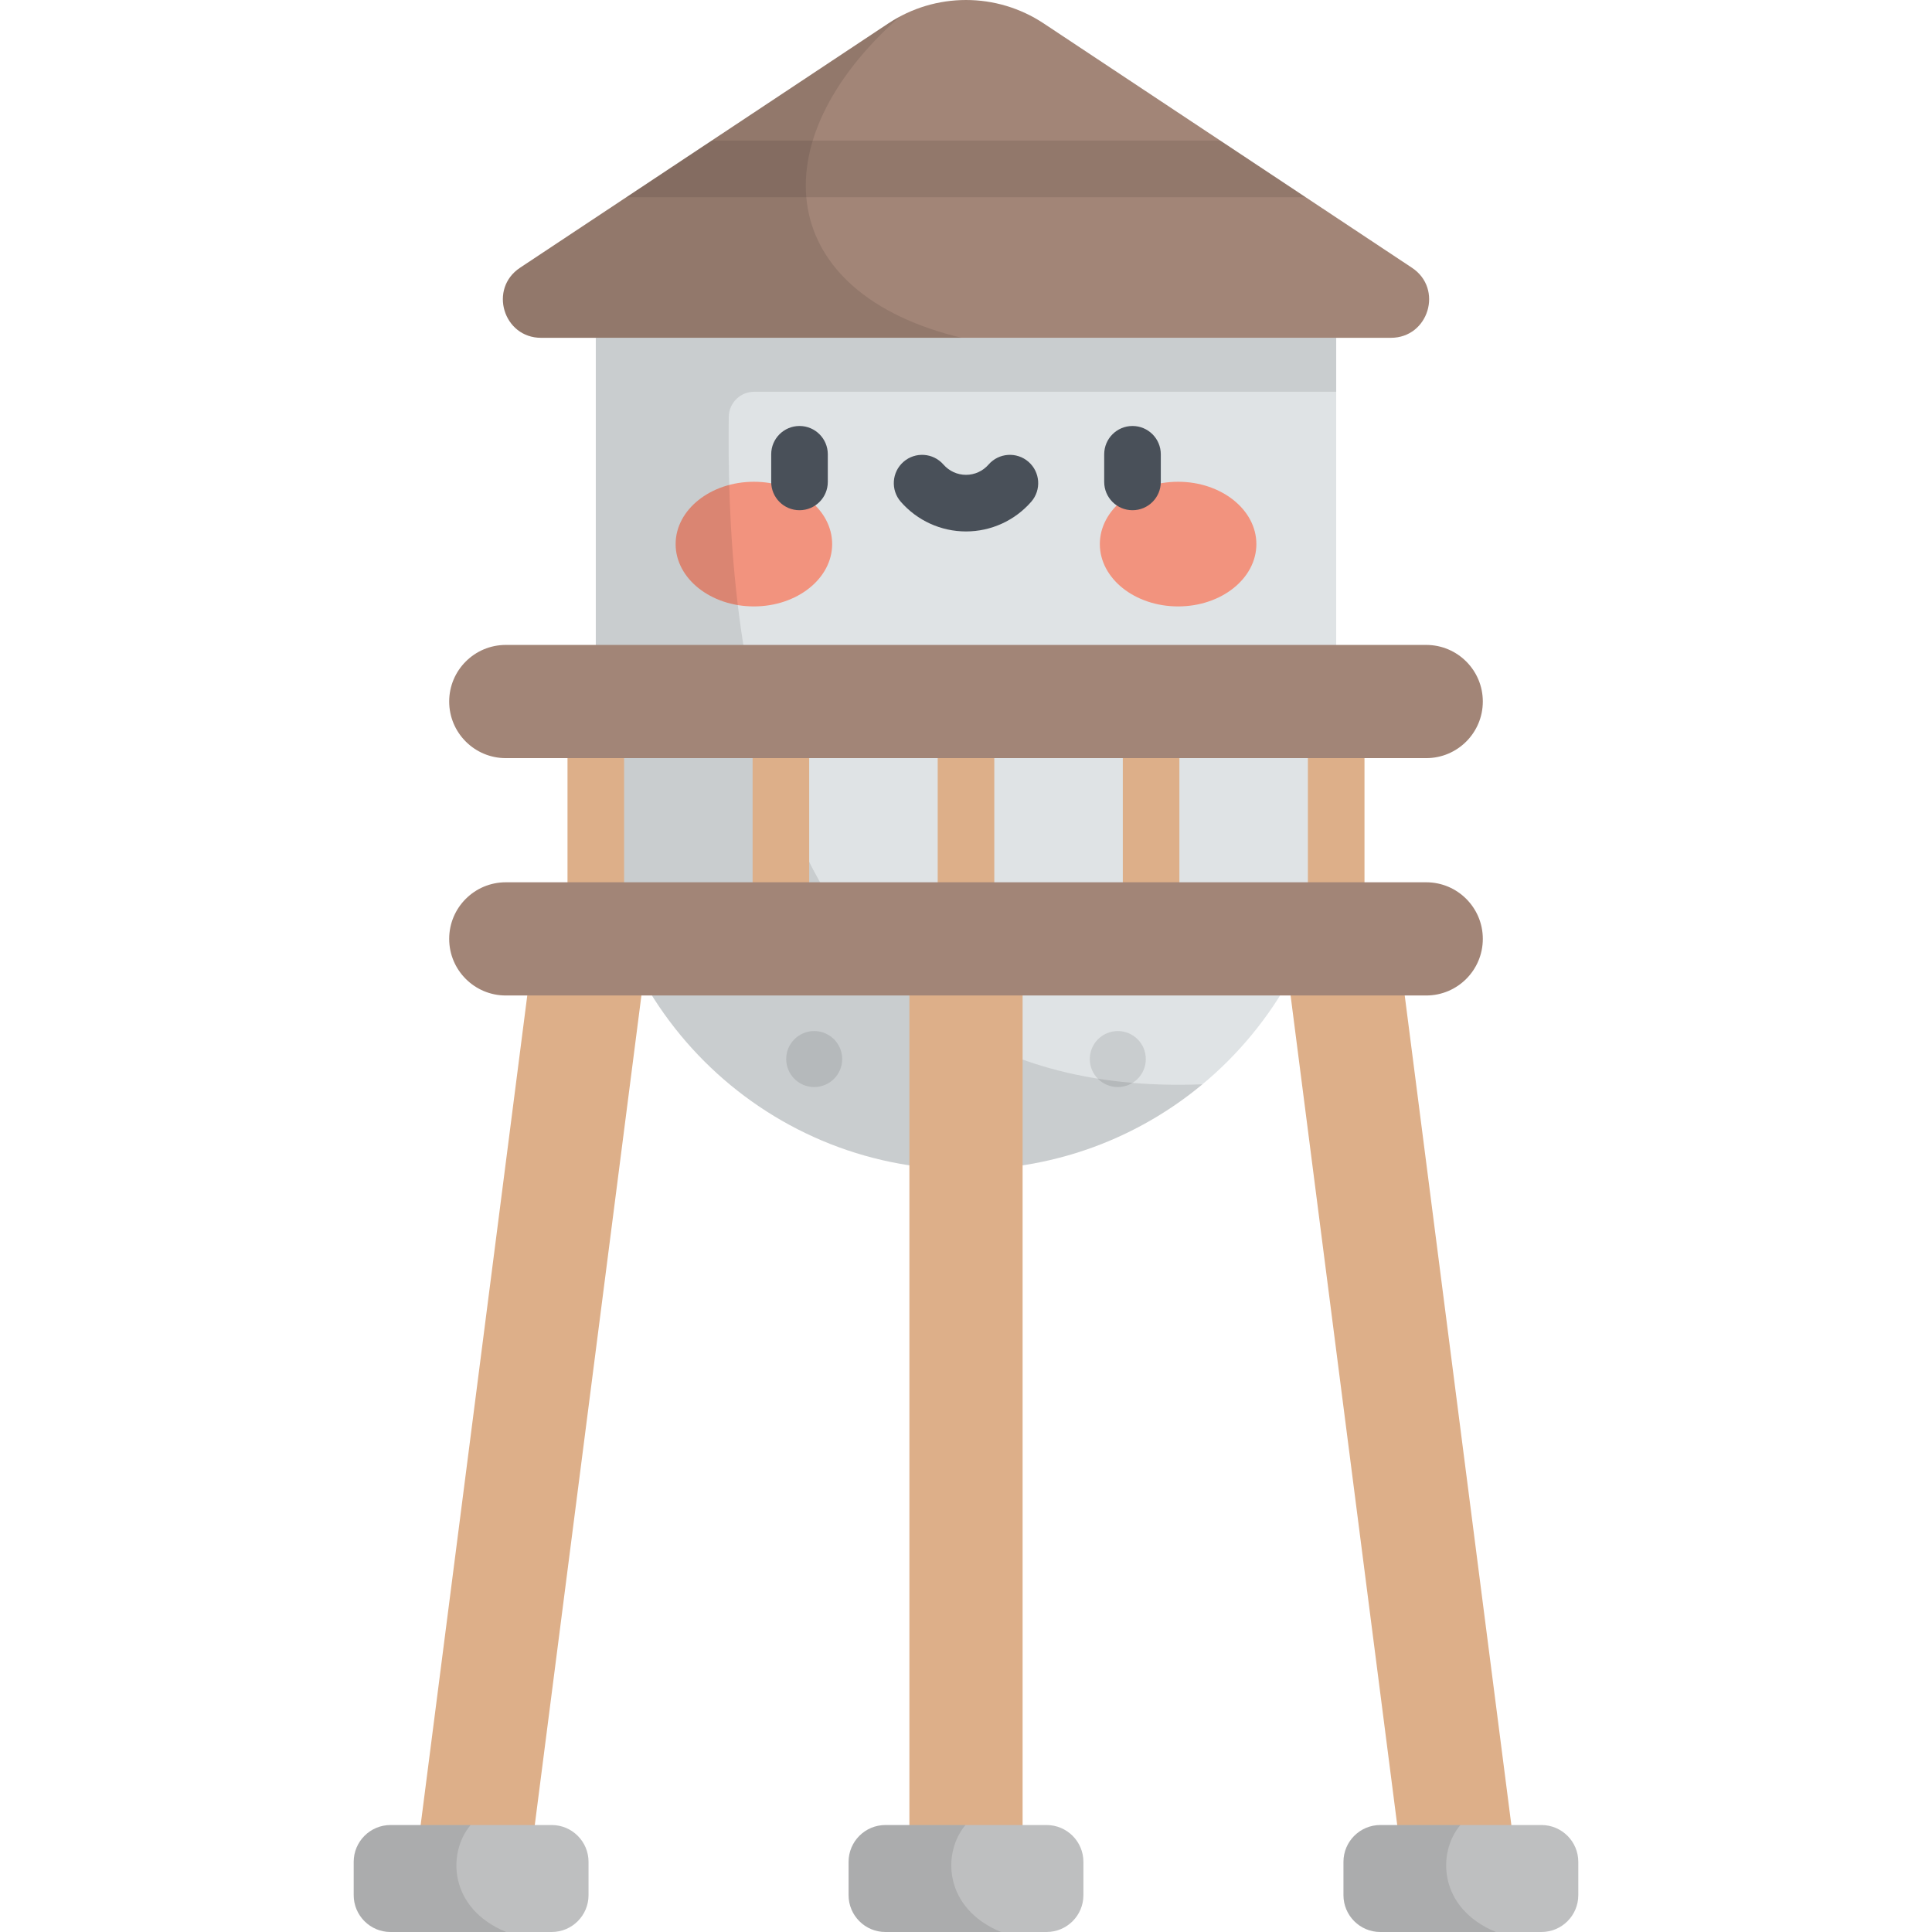 <?xml version="1.0" encoding="iso-8859-1"?>
<!-- Generator: Adobe Illustrator 19.0.0, SVG Export Plug-In . SVG Version: 6.00 Build 0)  -->
<svg version="1.1" id="Capa_1" xmlns="http://www.w3.org/2000/svg" xmlns:xlink="http://www.w3.org/1999/xlink" x="0px" y="0px"
	 viewBox="0 0 512 512" style="enable-background:new 0 0 512 512;" xml:space="preserve">
<path style="fill:#DFE3E5;" d="M354.105,89.525h-196.21v122.338c0,54.182,43.923,98.105,98.105,98.105l0,0
	c54.182,0,98.105-43.923,98.105-98.105V89.525z"/>
<g>
	<ellipse style="fill:#F2937E;" cx="199.79" cy="144.19" rx="20.741" ry="16.517"/>
	<ellipse style="fill:#F2937E;" cx="312.21" cy="144.19" rx="20.741" ry="16.517"/>
</g>
<g>
	<path style="fill:#495059;" d="M211.877,135.214c-4.143,0-7.5-3.357-7.5-7.5v-7.324c0-4.143,3.357-7.5,7.5-7.5s7.5,3.357,7.5,7.5
		v7.324C219.377,131.856,216.02,135.214,211.877,135.214z"/>
	<path style="fill:#495059;" d="M300.124,135.214c-4.143,0-7.5-3.357-7.5-7.5v-7.324c0-4.143,3.357-7.5,7.5-7.5s7.5,3.357,7.5,7.5
		v7.324C307.624,131.856,304.267,135.214,300.124,135.214z"/>
	<path style="fill:#495059;" d="M256,140.839c-6.626,0-12.927-2.869-17.287-7.872c-2.722-3.123-2.396-7.86,0.727-10.582
		c3.122-2.721,7.86-2.396,10.582,0.726c1.511,1.733,3.689,2.728,5.979,2.728c2.29,0,4.468-0.994,5.978-2.728
		c2.722-3.123,7.457-3.448,10.582-0.726c3.122,2.722,3.448,7.459,0.727,10.582C268.927,137.97,262.626,140.839,256,140.839z"/>
</g>
<path style="opacity:0.1;enable-background:new    ;" d="M256,309.968L256,309.968c23.823,0,45.66-8.494,62.655-22.615
	c-120.722,4.783-126.167-126.347-125.524-176.89c0.047-3.683,3.044-6.639,6.728-6.639h154.246V89.525h-196.21v122.338
	C157.895,266.045,201.818,309.968,256,309.968z"/>
<g style="opacity:0.1;">
	<circle cx="215.77" cy="280.66" r="7.42"/>
	<circle cx="296.23" cy="280.66" r="7.42"/>
</g>
<path style="fill:#A28577;" d="M235.412,6.208l-97.6,64.754c-8.358,5.545-4.432,18.563,5.598,18.563h225.18
	c10.03,0,13.955-13.018,5.598-18.563l-97.6-64.754C264.111-2.069,247.889-2.069,235.412,6.208z"/>
<g>
	<path style="fill:#DDAF89;" d="M141.661,248.814l-31.159,242.405c-1.056,8.217,4.749,15.733,12.966,16.79
		c0.649,0.083,1.293,0.124,1.931,0.124c7.433,0,13.887-5.522,14.859-13.09l31.65-246.229H141.661z"/>
	<path style="fill:#DDAF89;" d="M370.339,248.814h-30.247l31.65,246.229c0.973,7.568,7.426,13.09,14.859,13.09
		c0.637,0,1.282-0.041,1.931-0.124c8.217-1.057,14.022-8.573,12.966-16.79L370.339,248.814z"/>
	<path style="fill:#DDAF89;" d="M241,248.814v244.317c0,8.284,6.716,15,15,15c8.284,0,15-6.716,15-15V248.814H241z"/>
</g>
<g>
	<path style="fill:#BEBFC0;" d="M277.351,483.651h-42.703c-5.393,0-9.765,4.372-9.765,9.765v8.819c0,5.393,4.372,9.765,9.765,9.765
		h42.703c5.393,0,9.765-4.372,9.765-9.765v-8.819C287.116,488.023,282.745,483.651,277.351,483.651z"/>
	<path style="fill:#BEBFC0;" d="M146.203,483.651H103.5c-5.393,0-9.765,4.372-9.765,9.765v8.819c0,5.393,4.372,9.765,9.765,9.765
		h42.703c5.393,0,9.765-4.372,9.765-9.765v-8.819C155.968,488.023,151.596,483.651,146.203,483.651z"/>
	<path style="fill:#BEBFC0;" d="M365.797,483.651H408.5c5.393,0,9.765,4.372,9.765,9.765v8.819c0,5.393-4.372,9.765-9.765,9.765
		h-42.703c-5.393,0-9.765-4.372-9.765-9.765v-8.819C356.032,488.023,360.404,483.651,365.797,483.651z"/>
</g>
<g>
	<path style="fill:#DDAF89;" d="M157.895,256.315c-4.143,0-7.5-3.358-7.5-7.5v-62.901c0-4.143,3.357-7.5,7.5-7.5s7.5,3.357,7.5,7.5
		v62.901C165.395,252.957,162.038,256.315,157.895,256.315z"/>
	<path style="fill:#DDAF89;" d="M206.947,256.315c-4.143,0-7.5-3.358-7.5-7.5v-62.901c0-4.143,3.357-7.5,7.5-7.5s7.5,3.357,7.5,7.5
		v62.901C214.447,252.957,211.09,256.315,206.947,256.315z"/>
	<path style="fill:#DDAF89;" d="M354.104,256.315c-4.143,0-7.5-3.358-7.5-7.5v-62.901c0-4.143,3.357-7.5,7.5-7.5s7.5,3.357,7.5,7.5
		v62.901C361.604,252.957,358.247,256.315,354.104,256.315z"/>
	<path style="fill:#DDAF89;" d="M305.053,256.315c-4.143,0-7.5-3.358-7.5-7.5v-62.901c0-4.143,3.357-7.5,7.5-7.5s7.5,3.357,7.5,7.5
		v62.901C312.553,252.957,309.195,256.315,305.053,256.315z"/>
	<path style="fill:#DDAF89;" d="M256,256.315c-4.143,0-7.5-3.358-7.5-7.5v-62.901c0-4.143,3.357-7.5,7.5-7.5
		c4.143,0,7.5,3.357,7.5,7.5v62.901C263.5,252.957,260.143,256.315,256,256.315z"/>
</g>
<g>
	<path style="fill:#A28577;" d="M377.962,263.815H134.038c-8.284,0-15-6.716-15-15s6.716-15,15-15h243.924c8.284,0,15,6.716,15,15
		C392.962,257.099,386.246,263.815,377.962,263.815z"/>
	<path style="fill:#A28577;" d="M377.962,200.913H134.038c-8.284,0-15-6.716-15-15s6.716-15,15-15h243.924c8.284,0,15,6.716,15,15
		S386.246,200.913,377.962,200.913z"/>
</g>
<path style="opacity:0.1;enable-background:new    ;" d="M238.452,4.416c-1.032,0.552-2.051,1.137-3.04,1.793l-97.6,64.754
	c-8.358,5.545-4.432,18.563,5.598,18.563h111.469C205.787,77.822,200.564,37.893,238.452,4.416z"/>
<polygon style="opacity:0.1;enable-background:new    ;" points="165.998,52.263 346.002,52.263 323.394,37.263 188.606,37.263 "/>
<path style="opacity:0.1;enable-background:new    ;" d="M103.5,512h30.644c-15.312-6.309-15.589-21.082-9.421-28.349H103.5
	c-5.393,0-9.765,4.372-9.765,9.765v8.819C93.735,507.628,98.107,512,103.5,512z"/>
<path style="opacity:0.1;enable-background:new    ;" d="M234.649,512h30.643c-15.312-6.309-15.589-21.082-9.421-28.349h-21.222
	c-5.393,0-9.765,4.372-9.765,9.765v8.819C224.884,507.628,229.256,512,234.649,512z"/>
<path style="opacity:0.1;enable-background:new    ;" d="M365.797,512h30.644c-15.312-6.309-15.589-21.082-9.421-28.349h-21.222
	c-5.393,0-9.765,4.372-9.765,9.765v8.819C356.032,507.628,360.404,512,365.797,512z"/>
<g>
</g>
<g>
</g>
<g>
</g>
<g>
</g>
<g>
</g>
<g>
</g>
<g>
</g>
<g>
</g>
<g>
</g>
<g>
</g>
<g>
</g>
<g>
</g>
<g>
</g>
<g>
</g>
<g>
</g>
</svg>
